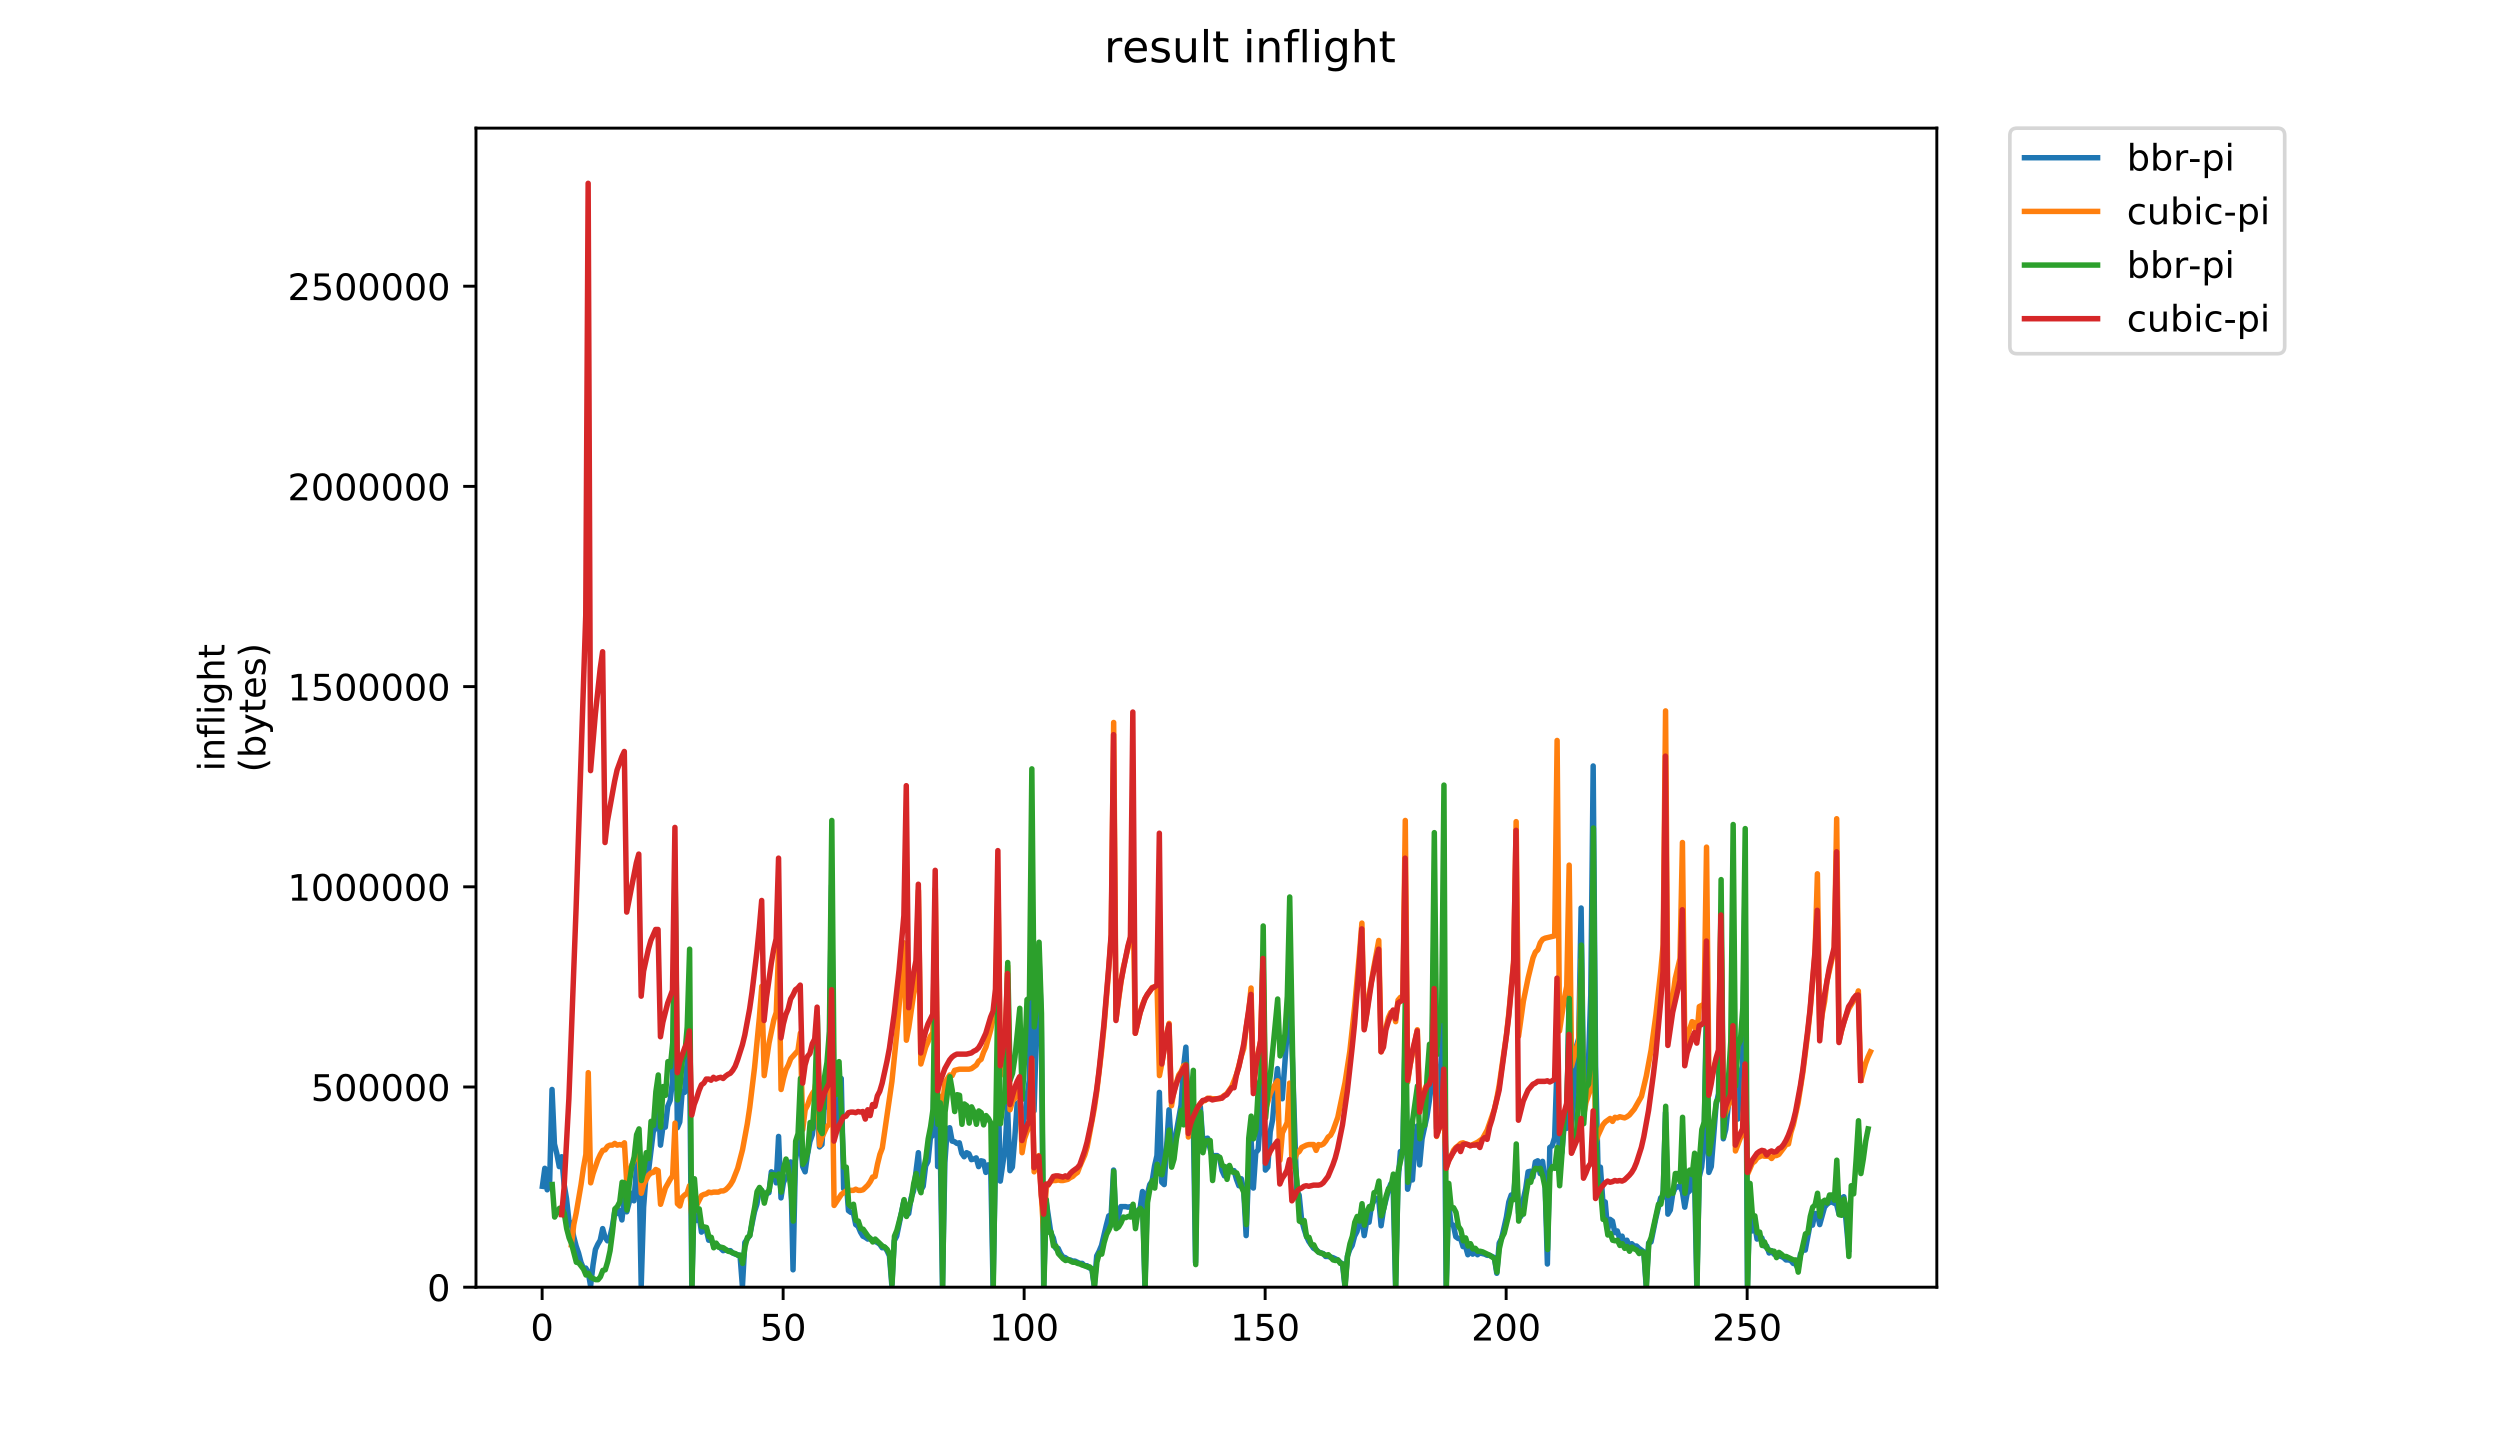 <?xml version="1.0" encoding="utf-8" standalone="no"?>
<!DOCTYPE svg PUBLIC "-//W3C//DTD SVG 1.1//EN"
  "http://www.w3.org/Graphics/SVG/1.1/DTD/svg11.dtd">
<!-- Created with matplotlib (https://matplotlib.org/) -->
<svg height="396pt" version="1.1" viewBox="0 0 684 396" width="684pt" xmlns="http://www.w3.org/2000/svg" xmlns:xlink="http://www.w3.org/1999/xlink">
 <defs>
  <style type="text/css">
*{stroke-linecap:butt;stroke-linejoin:round;}
  </style>
 </defs>
 <g id="figure_1">
  <g id="patch_1">
   <path d="M 0 396 
L 684 396 
L 684 0 
L 0 0 
z
" style="fill:#ffffff;"/>
  </g>
  <g id="axes_1">
   <g id="patch_2">
    <path d="M 130.23 352.174 
L 529.913 352.174 
L 529.913 35.062 
L 130.23 35.062 
z
" style="fill:#ffffff;"/>
   </g>
   <g id="matplotlib.axis_1">
    <g id="xtick_1">
     <g id="line2d_1">
      <defs>
       <path d="M 0 0 
L 0 3.5 
" id="m79156dfa59" style="stroke:#000000;stroke-width:0.8;"/>
      </defs>
      <g>
       <use style="stroke:#000000;stroke-width:0.8;" x="148.326" xlink:href="#m79156dfa59" y="352.174"/>
      </g>
     </g>
     <g id="text_1">
      <!-- 0 -->
      <defs>
       <path d="M 31.781 66.406 
Q 24.172 66.406 20.328 58.906 
Q 16.5 51.422 16.5 36.375 
Q 16.5 21.391 20.328 13.891 
Q 24.172 6.391 31.781 6.391 
Q 39.453 6.391 43.281 13.891 
Q 47.125 21.391 47.125 36.375 
Q 47.125 51.422 43.281 58.906 
Q 39.453 66.406 31.781 66.406 
z
M 31.781 74.219 
Q 44.047 74.219 50.516 64.516 
Q 56.984 54.828 56.984 36.375 
Q 56.984 17.969 50.516 8.266 
Q 44.047 -1.422 31.781 -1.422 
Q 19.531 -1.422 13.062 8.266 
Q 6.594 17.969 6.594 36.375 
Q 6.594 54.828 13.062 64.516 
Q 19.531 74.219 31.781 74.219 
z
" id="DejaVuSans-48"/>
      </defs>
      <g transform="translate(145.145 366.773)scale(0.1 -0.1)">
       <use xlink:href="#DejaVuSans-48"/>
      </g>
     </g>
    </g>
    <g id="xtick_2">
     <g id="line2d_2">
      <g>
       <use style="stroke:#000000;stroke-width:0.8;" x="214.265" xlink:href="#m79156dfa59" y="352.174"/>
      </g>
     </g>
     <g id="text_2">
      <!-- 50 -->
      <defs>
       <path d="M 10.797 72.906 
L 49.516 72.906 
L 49.516 64.594 
L 19.828 64.594 
L 19.828 46.734 
Q 21.969 47.469 24.109 47.828 
Q 26.266 48.188 28.422 48.188 
Q 40.625 48.188 47.75 41.5 
Q 54.891 34.812 54.891 23.391 
Q 54.891 11.625 47.562 5.094 
Q 40.234 -1.422 26.906 -1.422 
Q 22.312 -1.422 17.547 -0.641 
Q 12.797 0.141 7.719 1.703 
L 7.719 11.625 
Q 12.109 9.234 16.797 8.062 
Q 21.484 6.891 26.703 6.891 
Q 35.156 6.891 40.078 11.328 
Q 45.016 15.766 45.016 23.391 
Q 45.016 31 40.078 35.438 
Q 35.156 39.891 26.703 39.891 
Q 22.75 39.891 18.812 39.016 
Q 14.891 38.141 10.797 36.281 
z
" id="DejaVuSans-53"/>
      </defs>
      <g transform="translate(207.903 366.773)scale(0.1 -0.1)">
       <use xlink:href="#DejaVuSans-53"/>
       <use x="63.623" xlink:href="#DejaVuSans-48"/>
      </g>
     </g>
    </g>
    <g id="xtick_3">
     <g id="line2d_3">
      <g>
       <use style="stroke:#000000;stroke-width:0.8;" x="280.204" xlink:href="#m79156dfa59" y="352.174"/>
      </g>
     </g>
     <g id="text_3">
      <!-- 100 -->
      <defs>
       <path d="M 12.406 8.297 
L 28.516 8.297 
L 28.516 63.922 
L 10.984 60.406 
L 10.984 69.391 
L 28.422 72.906 
L 38.281 72.906 
L 38.281 8.297 
L 54.391 8.297 
L 54.391 0 
L 12.406 0 
z
" id="DejaVuSans-49"/>
      </defs>
      <g transform="translate(270.661 366.773)scale(0.1 -0.1)">
       <use xlink:href="#DejaVuSans-49"/>
       <use x="63.623" xlink:href="#DejaVuSans-48"/>
       <use x="127.246" xlink:href="#DejaVuSans-48"/>
      </g>
     </g>
    </g>
    <g id="xtick_4">
     <g id="line2d_4">
      <g>
       <use style="stroke:#000000;stroke-width:0.8;" x="346.144" xlink:href="#m79156dfa59" y="352.174"/>
      </g>
     </g>
     <g id="text_4">
      <!-- 150 -->
      <g transform="translate(336.6 366.773)scale(0.1 -0.1)">
       <use xlink:href="#DejaVuSans-49"/>
       <use x="63.623" xlink:href="#DejaVuSans-53"/>
       <use x="127.246" xlink:href="#DejaVuSans-48"/>
      </g>
     </g>
    </g>
    <g id="xtick_5">
     <g id="line2d_5">
      <g>
       <use style="stroke:#000000;stroke-width:0.8;" x="412.083" xlink:href="#m79156dfa59" y="352.174"/>
      </g>
     </g>
     <g id="text_5">
      <!-- 200 -->
      <defs>
       <path d="M 19.188 8.297 
L 53.609 8.297 
L 53.609 0 
L 7.328 0 
L 7.328 8.297 
Q 12.938 14.109 22.625 23.891 
Q 32.328 33.688 34.812 36.531 
Q 39.547 41.844 41.422 45.531 
Q 43.312 49.219 43.312 52.781 
Q 43.312 58.594 39.234 62.25 
Q 35.156 65.922 28.609 65.922 
Q 23.969 65.922 18.812 64.312 
Q 13.672 62.703 7.812 59.422 
L 7.812 69.391 
Q 13.766 71.781 18.938 73 
Q 24.125 74.219 28.422 74.219 
Q 39.75 74.219 46.484 68.547 
Q 53.219 62.891 53.219 53.422 
Q 53.219 48.922 51.531 44.891 
Q 49.859 40.875 45.406 35.406 
Q 44.188 33.984 37.641 27.219 
Q 31.109 20.453 19.188 8.297 
z
" id="DejaVuSans-50"/>
      </defs>
      <g transform="translate(402.539 366.773)scale(0.1 -0.1)">
       <use xlink:href="#DejaVuSans-50"/>
       <use x="63.623" xlink:href="#DejaVuSans-48"/>
       <use x="127.246" xlink:href="#DejaVuSans-48"/>
      </g>
     </g>
    </g>
    <g id="xtick_6">
     <g id="line2d_6">
      <g>
       <use style="stroke:#000000;stroke-width:0.8;" x="478.022" xlink:href="#m79156dfa59" y="352.174"/>
      </g>
     </g>
     <g id="text_6">
      <!-- 250 -->
      <g transform="translate(468.478 366.773)scale(0.1 -0.1)">
       <use xlink:href="#DejaVuSans-50"/>
       <use x="63.623" xlink:href="#DejaVuSans-53"/>
       <use x="127.246" xlink:href="#DejaVuSans-48"/>
      </g>
     </g>
    </g>
   </g>
   <g id="matplotlib.axis_2">
    <g id="ytick_1">
     <g id="line2d_7">
      <defs>
       <path d="M 0 0 
L -3.5 0 
" id="md50c9a7d31" style="stroke:#000000;stroke-width:0.8;"/>
      </defs>
      <g>
       <use style="stroke:#000000;stroke-width:0.8;" x="130.23" xlink:href="#md50c9a7d31" y="352.174"/>
      </g>
     </g>
     <g id="text_7">
      <!-- 0 -->
      <g transform="translate(116.868 355.973)scale(0.1 -0.1)">
       <use xlink:href="#DejaVuSans-48"/>
      </g>
     </g>
    </g>
    <g id="ytick_2">
     <g id="line2d_8">
      <g>
       <use style="stroke:#000000;stroke-width:0.8;" x="130.23" xlink:href="#md50c9a7d31" y="297.401"/>
      </g>
     </g>
     <g id="text_8">
      <!-- 500000 -->
      <g transform="translate(85.055 301.2)scale(0.1 -0.1)">
       <use xlink:href="#DejaVuSans-53"/>
       <use x="63.623" xlink:href="#DejaVuSans-48"/>
       <use x="127.246" xlink:href="#DejaVuSans-48"/>
       <use x="190.869" xlink:href="#DejaVuSans-48"/>
       <use x="254.492" xlink:href="#DejaVuSans-48"/>
       <use x="318.115" xlink:href="#DejaVuSans-48"/>
      </g>
     </g>
    </g>
    <g id="ytick_3">
     <g id="line2d_9">
      <g>
       <use style="stroke:#000000;stroke-width:0.8;" x="130.23" xlink:href="#md50c9a7d31" y="242.628"/>
      </g>
     </g>
     <g id="text_9">
      <!-- 1000000 -->
      <g transform="translate(78.693 246.427)scale(0.1 -0.1)">
       <use xlink:href="#DejaVuSans-49"/>
       <use x="63.623" xlink:href="#DejaVuSans-48"/>
       <use x="127.246" xlink:href="#DejaVuSans-48"/>
       <use x="190.869" xlink:href="#DejaVuSans-48"/>
       <use x="254.492" xlink:href="#DejaVuSans-48"/>
       <use x="318.115" xlink:href="#DejaVuSans-48"/>
       <use x="381.738" xlink:href="#DejaVuSans-48"/>
      </g>
     </g>
    </g>
    <g id="ytick_4">
     <g id="line2d_10">
      <g>
       <use style="stroke:#000000;stroke-width:0.8;" x="130.23" xlink:href="#md50c9a7d31" y="187.855"/>
      </g>
     </g>
     <g id="text_10">
      <!-- 1500000 -->
      <g transform="translate(78.693 191.654)scale(0.1 -0.1)">
       <use xlink:href="#DejaVuSans-49"/>
       <use x="63.623" xlink:href="#DejaVuSans-53"/>
       <use x="127.246" xlink:href="#DejaVuSans-48"/>
       <use x="190.869" xlink:href="#DejaVuSans-48"/>
       <use x="254.492" xlink:href="#DejaVuSans-48"/>
       <use x="318.115" xlink:href="#DejaVuSans-48"/>
       <use x="381.738" xlink:href="#DejaVuSans-48"/>
      </g>
     </g>
    </g>
    <g id="ytick_5">
     <g id="line2d_11">
      <g>
       <use style="stroke:#000000;stroke-width:0.8;" x="130.23" xlink:href="#md50c9a7d31" y="133.081"/>
      </g>
     </g>
     <g id="text_11">
      <!-- 2000000 -->
      <g transform="translate(78.693 136.881)scale(0.1 -0.1)">
       <use xlink:href="#DejaVuSans-50"/>
       <use x="63.623" xlink:href="#DejaVuSans-48"/>
       <use x="127.246" xlink:href="#DejaVuSans-48"/>
       <use x="190.869" xlink:href="#DejaVuSans-48"/>
       <use x="254.492" xlink:href="#DejaVuSans-48"/>
       <use x="318.115" xlink:href="#DejaVuSans-48"/>
       <use x="381.738" xlink:href="#DejaVuSans-48"/>
      </g>
     </g>
    </g>
    <g id="ytick_6">
     <g id="line2d_12">
      <g>
       <use style="stroke:#000000;stroke-width:0.8;" x="130.23" xlink:href="#md50c9a7d31" y="78.308"/>
      </g>
     </g>
     <g id="text_12">
      <!-- 2500000 -->
      <g transform="translate(78.693 82.107)scale(0.1 -0.1)">
       <use xlink:href="#DejaVuSans-50"/>
       <use x="63.623" xlink:href="#DejaVuSans-53"/>
       <use x="127.246" xlink:href="#DejaVuSans-48"/>
       <use x="190.869" xlink:href="#DejaVuSans-48"/>
       <use x="254.492" xlink:href="#DejaVuSans-48"/>
       <use x="318.115" xlink:href="#DejaVuSans-48"/>
       <use x="381.738" xlink:href="#DejaVuSans-48"/>
      </g>
     </g>
    </g>
    <g id="text_13">
     <!-- inflight -->
     <defs>
      <path d="M 9.422 54.688 
L 18.406 54.688 
L 18.406 0 
L 9.422 0 
z
M 9.422 75.984 
L 18.406 75.984 
L 18.406 64.594 
L 9.422 64.594 
z
" id="DejaVuSans-105"/>
      <path d="M 54.891 33.016 
L 54.891 0 
L 45.906 0 
L 45.906 32.719 
Q 45.906 40.484 42.875 44.328 
Q 39.844 48.188 33.797 48.188 
Q 26.516 48.188 22.312 43.547 
Q 18.109 38.922 18.109 30.906 
L 18.109 0 
L 9.078 0 
L 9.078 54.688 
L 18.109 54.688 
L 18.109 46.188 
Q 21.344 51.125 25.703 53.562 
Q 30.078 56 35.797 56 
Q 45.219 56 50.047 50.172 
Q 54.891 44.344 54.891 33.016 
z
" id="DejaVuSans-110"/>
      <path d="M 37.109 75.984 
L 37.109 68.5 
L 28.516 68.5 
Q 23.688 68.5 21.797 66.547 
Q 19.922 64.594 19.922 59.516 
L 19.922 54.688 
L 34.719 54.688 
L 34.719 47.703 
L 19.922 47.703 
L 19.922 0 
L 10.891 0 
L 10.891 47.703 
L 2.297 47.703 
L 2.297 54.688 
L 10.891 54.688 
L 10.891 58.5 
Q 10.891 67.625 15.141 71.797 
Q 19.391 75.984 28.609 75.984 
z
" id="DejaVuSans-102"/>
      <path d="M 9.422 75.984 
L 18.406 75.984 
L 18.406 0 
L 9.422 0 
z
" id="DejaVuSans-108"/>
      <path d="M 45.406 27.984 
Q 45.406 37.75 41.375 43.109 
Q 37.359 48.484 30.078 48.484 
Q 22.859 48.484 18.828 43.109 
Q 14.797 37.75 14.797 27.984 
Q 14.797 18.266 18.828 12.891 
Q 22.859 7.516 30.078 7.516 
Q 37.359 7.516 41.375 12.891 
Q 45.406 18.266 45.406 27.984 
z
M 54.391 6.781 
Q 54.391 -7.172 48.188 -13.984 
Q 42 -20.797 29.203 -20.797 
Q 24.469 -20.797 20.266 -20.094 
Q 16.062 -19.391 12.109 -17.922 
L 12.109 -9.188 
Q 16.062 -11.328 19.922 -12.344 
Q 23.781 -13.375 27.781 -13.375 
Q 36.625 -13.375 41.016 -8.766 
Q 45.406 -4.156 45.406 5.172 
L 45.406 9.625 
Q 42.625 4.781 38.281 2.391 
Q 33.938 0 27.875 0 
Q 17.828 0 11.672 7.656 
Q 5.516 15.328 5.516 27.984 
Q 5.516 40.672 11.672 48.328 
Q 17.828 56 27.875 56 
Q 33.938 56 38.281 53.609 
Q 42.625 51.219 45.406 46.391 
L 45.406 54.688 
L 54.391 54.688 
z
" id="DejaVuSans-103"/>
      <path d="M 54.891 33.016 
L 54.891 0 
L 45.906 0 
L 45.906 32.719 
Q 45.906 40.484 42.875 44.328 
Q 39.844 48.188 33.797 48.188 
Q 26.516 48.188 22.312 43.547 
Q 18.109 38.922 18.109 30.906 
L 18.109 0 
L 9.078 0 
L 9.078 75.984 
L 18.109 75.984 
L 18.109 46.188 
Q 21.344 51.125 25.703 53.562 
Q 30.078 56 35.797 56 
Q 45.219 56 50.047 50.172 
Q 54.891 44.344 54.891 33.016 
z
" id="DejaVuSans-104"/>
      <path d="M 18.312 70.219 
L 18.312 54.688 
L 36.812 54.688 
L 36.812 47.703 
L 18.312 47.703 
L 18.312 18.016 
Q 18.312 11.328 20.141 9.422 
Q 21.969 7.516 27.594 7.516 
L 36.812 7.516 
L 36.812 0 
L 27.594 0 
Q 17.188 0 13.234 3.875 
Q 9.281 7.766 9.281 18.016 
L 9.281 47.703 
L 2.688 47.703 
L 2.688 54.688 
L 9.281 54.688 
L 9.281 70.219 
z
" id="DejaVuSans-116"/>
     </defs>
     <g transform="translate(61.415 211.018)rotate(-90)scale(0.1 -0.1)">
      <use xlink:href="#DejaVuSans-105"/>
      <use x="27.783" xlink:href="#DejaVuSans-110"/>
      <use x="91.162" xlink:href="#DejaVuSans-102"/>
      <use x="126.367" xlink:href="#DejaVuSans-108"/>
      <use x="154.15" xlink:href="#DejaVuSans-105"/>
      <use x="181.934" xlink:href="#DejaVuSans-103"/>
      <use x="245.41" xlink:href="#DejaVuSans-104"/>
      <use x="308.789" xlink:href="#DejaVuSans-116"/>
     </g>
     <!-- (bytes) -->
     <defs>
      <path d="M 31 75.875 
Q 24.469 64.656 21.281 53.656 
Q 18.109 42.672 18.109 31.391 
Q 18.109 20.125 21.312 9.062 
Q 24.516 -2 31 -13.188 
L 23.188 -13.188 
Q 15.875 -1.703 12.234 9.375 
Q 8.594 20.453 8.594 31.391 
Q 8.594 42.281 12.203 53.312 
Q 15.828 64.359 23.188 75.875 
z
" id="DejaVuSans-40"/>
      <path d="M 48.688 27.297 
Q 48.688 37.203 44.609 42.844 
Q 40.531 48.484 33.406 48.484 
Q 26.266 48.484 22.188 42.844 
Q 18.109 37.203 18.109 27.297 
Q 18.109 17.391 22.188 11.75 
Q 26.266 6.109 33.406 6.109 
Q 40.531 6.109 44.609 11.75 
Q 48.688 17.391 48.688 27.297 
z
M 18.109 46.391 
Q 20.953 51.266 25.266 53.625 
Q 29.594 56 35.594 56 
Q 45.562 56 51.781 48.094 
Q 58.016 40.188 58.016 27.297 
Q 58.016 14.406 51.781 6.484 
Q 45.562 -1.422 35.594 -1.422 
Q 29.594 -1.422 25.266 0.953 
Q 20.953 3.328 18.109 8.203 
L 18.109 0 
L 9.078 0 
L 9.078 75.984 
L 18.109 75.984 
z
" id="DejaVuSans-98"/>
      <path d="M 32.172 -5.078 
Q 28.375 -14.844 24.75 -17.812 
Q 21.141 -20.797 15.094 -20.797 
L 7.906 -20.797 
L 7.906 -13.281 
L 13.188 -13.281 
Q 16.891 -13.281 18.938 -11.516 
Q 21 -9.766 23.484 -3.219 
L 25.094 0.875 
L 2.984 54.688 
L 12.5 54.688 
L 29.594 11.922 
L 46.688 54.688 
L 56.203 54.688 
z
" id="DejaVuSans-121"/>
      <path d="M 56.203 29.594 
L 56.203 25.203 
L 14.891 25.203 
Q 15.484 15.922 20.484 11.062 
Q 25.484 6.203 34.422 6.203 
Q 39.594 6.203 44.453 7.469 
Q 49.312 8.734 54.109 11.281 
L 54.109 2.781 
Q 49.266 0.734 44.188 -0.344 
Q 39.109 -1.422 33.891 -1.422 
Q 20.797 -1.422 13.156 6.188 
Q 5.516 13.812 5.516 26.812 
Q 5.516 40.234 12.766 48.109 
Q 20.016 56 32.328 56 
Q 43.359 56 49.781 48.891 
Q 56.203 41.797 56.203 29.594 
z
M 47.219 32.234 
Q 47.125 39.594 43.094 43.984 
Q 39.062 48.391 32.422 48.391 
Q 24.906 48.391 20.391 44.141 
Q 15.875 39.891 15.188 32.172 
z
" id="DejaVuSans-101"/>
      <path d="M 44.281 53.078 
L 44.281 44.578 
Q 40.484 46.531 36.375 47.5 
Q 32.281 48.484 27.875 48.484 
Q 21.188 48.484 17.844 46.438 
Q 14.5 44.391 14.5 40.281 
Q 14.5 37.156 16.891 35.375 
Q 19.281 33.594 26.516 31.984 
L 29.594 31.297 
Q 39.156 29.25 43.188 25.516 
Q 47.219 21.781 47.219 15.094 
Q 47.219 7.469 41.188 3.016 
Q 35.156 -1.422 24.609 -1.422 
Q 20.219 -1.422 15.453 -0.562 
Q 10.688 0.297 5.422 2 
L 5.422 11.281 
Q 10.406 8.688 15.234 7.391 
Q 20.062 6.109 24.812 6.109 
Q 31.156 6.109 34.562 8.281 
Q 37.984 10.453 37.984 14.406 
Q 37.984 18.062 35.516 20.016 
Q 33.062 21.969 24.703 23.781 
L 21.578 24.516 
Q 13.234 26.266 9.516 29.906 
Q 5.812 33.547 5.812 39.891 
Q 5.812 47.609 11.281 51.797 
Q 16.75 56 26.812 56 
Q 31.781 56 36.172 55.266 
Q 40.578 54.547 44.281 53.078 
z
" id="DejaVuSans-115"/>
      <path d="M 8.016 75.875 
L 15.828 75.875 
Q 23.141 64.359 26.781 53.312 
Q 30.422 42.281 30.422 31.391 
Q 30.422 20.453 26.781 9.375 
Q 23.141 -1.703 15.828 -13.188 
L 8.016 -13.188 
Q 14.5 -2 17.703 9.062 
Q 20.906 20.125 20.906 31.391 
Q 20.906 42.672 17.703 53.656 
Q 14.5 64.656 8.016 75.875 
z
" id="DejaVuSans-41"/>
     </defs>
     <g transform="translate(72.613 211.295)rotate(-90)scale(0.1 -0.1)">
      <use xlink:href="#DejaVuSans-40"/>
      <use x="39.014" xlink:href="#DejaVuSans-98"/>
      <use x="102.49" xlink:href="#DejaVuSans-121"/>
      <use x="161.67" xlink:href="#DejaVuSans-116"/>
      <use x="200.879" xlink:href="#DejaVuSans-101"/>
      <use x="262.402" xlink:href="#DejaVuSans-115"/>
      <use x="314.502" xlink:href="#DejaVuSans-41"/>
     </g>
    </g>
   </g>
   <g id="line2d_13">
    <path clip-path="url(#p4d012bb8c8)" d="M 148.398 324.574 
L 149.057 319.656 
L 149.716 325.525 
L 150.376 323.781 
L 151.035 298.084 
L 151.695 312.994 
L 152.354 315.691 
L 153.013 319.181 
L 153.673 316.484 
L 154.332 323.939 
L 154.991 327.905 
L 155.651 333.932 
L 156.31 335.043 
L 156.97 338.374 
L 157.629 340.912 
L 158.288 342.815 
L 158.948 345.353 
L 159.607 346.94 
L 160.267 346.94 
L 160.926 348.05 
L 161.585 351.857 
L 162.245 346.146 
L 162.904 341.864 
L 163.564 340.436 
L 164.223 339.326 
L 164.882 336.153 
L 165.542 338.533 
L 166.201 339.484 
L 166.86 338.533 
L 167.52 335.677 
L 168.179 331.553 
L 168.839 332.029 
L 169.498 331.236 
L 170.157 333.774 
L 170.817 327.746 
L 171.476 331.553 
L 172.795 326.477 
L 173.454 328.539 
L 174.114 319.815 
L 174.773 316.167 
L 175.433 351.857 
L 176.092 330.284 
L 176.751 321.56 
L 177.411 320.608 
L 178.73 309.663 
L 179.389 308.553 
L 180.048 299.194 
L 180.708 313.311 
L 181.367 308.394 
L 182.026 308.394 
L 182.686 302.684 
L 183.345 301.097 
L 184.005 295.704 
L 184.664 253.352 
L 185.323 308.553 
L 185.983 306.967 
L 186.642 298.718 
L 187.302 298.877 
L 188.62 283.49 
L 189.28 352.016 
L 189.939 326.001 
L 190.599 333.932 
L 191.258 332.346 
L 191.917 337.105 
L 192.577 336.47 
L 193.236 336.47 
L 193.896 339.326 
L 194.555 339.167 
L 195.214 340.595 
L 195.874 340.277 
L 197.852 342.181 
L 198.511 342.022 
L 199.171 342.181 
L 199.83 342.181 
L 200.489 342.815 
L 201.149 343.133 
L 202.468 343.45 
L 203.127 352.016 
L 203.786 339.96 
L 205.105 338.057 
L 206.424 331.553 
L 207.083 329.491 
L 207.743 325.525 
L 208.402 325.684 
L 209.062 327.112 
L 209.721 326.636 
L 210.38 326.319 
L 211.04 320.608 
L 211.699 321.084 
L 212.358 323.622 
L 213.018 310.932 
L 213.677 327.746 
L 214.337 323.622 
L 214.996 322.036 
L 215.655 321.719 
L 216.315 317.912 
L 216.974 347.415 
L 217.634 317.594 
L 218.293 313.153 
L 218.952 311.408 
L 219.612 319.181 
L 220.271 320.608 
L 220.931 315.849 
L 221.59 312.36 
L 222.249 310.456 
L 222.909 304.904 
L 223.568 301.415 
L 224.227 313.787 
L 224.887 313.153 
L 225.546 302.208 
L 226.206 302.842 
L 226.865 291.263 
L 227.524 242.248 
L 228.184 304.746 
L 228.843 309.187 
L 229.503 299.035 
L 230.162 295.07 
L 230.821 325.208 
L 231.481 322.512 
L 232.14 331.236 
L 232.8 331.712 
L 233.459 331.712 
L 234.118 335.043 
L 234.778 335.519 
L 235.437 337.105 
L 236.097 338.215 
L 236.756 338.533 
L 237.415 339.008 
L 238.075 338.85 
L 238.734 339.484 
L 239.393 339.643 
L 240.053 339.96 
L 240.712 340.436 
L 241.372 341.388 
L 242.031 341.229 
L 242.69 342.181 
L 243.35 343.609 
L 244.009 351.698 
L 244.669 339.484 
L 245.328 338.215 
L 247.306 328.539 
L 247.966 332.505 
L 248.625 332.029 
L 249.284 327.746 
L 249.944 325.843 
L 251.263 315.374 
L 251.922 325.684 
L 252.581 324.574 
L 253.241 319.022 
L 253.9 317.753 
L 254.559 311.249 
L 255.219 310.615 
L 255.878 278.097 
L 256.538 319.181 
L 257.197 310.456 
L 257.856 351.857 
L 258.516 318.07 
L 259.175 308.87 
L 259.835 308.553 
L 260.494 312.201 
L 261.153 312.36 
L 261.813 312.836 
L 262.472 312.677 
L 263.132 315.532 
L 263.791 316.484 
L 264.45 315.374 
L 265.11 315.691 
L 265.769 317.277 
L 266.428 317.118 
L 267.088 316.801 
L 267.747 319.181 
L 268.407 317.594 
L 269.066 317.753 
L 269.725 320.767 
L 270.385 318.705 
L 271.044 318.705 
L 271.704 352.016 
L 272.363 317.436 
L 273.022 294.594 
L 273.682 323.146 
L 275.001 314.105 
L 275.66 302.525 
L 276.319 320.291 
L 276.979 319.339 
L 277.638 311.408 
L 278.298 301.891 
L 278.957 301.415 
L 279.616 309.187 
L 280.276 305.856 
L 281.594 295.546 
L 282.254 253.669 
L 282.913 303.953 
L 284.232 260.331 
L 284.891 279.366 
L 285.551 352.016 
L 286.21 328.539 
L 287.529 337.422 
L 288.188 338.691 
L 288.848 341.546 
L 289.507 341.546 
L 290.167 342.974 
L 290.826 343.926 
L 291.485 344.084 
L 292.145 344.719 
L 292.804 344.719 
L 293.464 345.036 
L 294.123 345.036 
L 295.442 345.671 
L 296.101 345.671 
L 296.76 346.305 
L 297.42 346.305 
L 298.079 346.94 
L 298.739 347.098 
L 299.398 352.016 
L 300.057 343.609 
L 300.717 342.34 
L 301.376 340.753 
L 302.695 335.201 
L 303.354 332.664 
L 304.014 332.346 
L 304.673 320.132 
L 305.333 335.519 
L 306.651 330.126 
L 307.97 330.126 
L 308.629 330.284 
L 309.289 330.126 
L 309.948 331.077 
L 310.608 332.346 
L 311.267 331.236 
L 311.926 330.601 
L 312.586 326.001 
L 313.245 352.016 
L 313.905 326.794 
L 314.564 324.098 
L 315.223 323.146 
L 315.883 319.022 
L 316.542 316.167 
L 317.202 298.877 
L 317.861 323.463 
L 318.52 324.098 
L 319.839 303.635 
L 320.499 313.311 
L 321.158 315.849 
L 321.817 309.822 
L 323.136 302.366 
L 323.795 292.215 
L 324.455 286.504 
L 325.114 304.429 
L 325.774 301.097 
L 326.433 302.684 
L 327.092 345.353 
L 327.752 303.16 
L 328.411 302.842 
L 329.071 312.042 
L 329.73 311.567 
L 330.389 311.408 
L 331.708 316.801 
L 332.368 316.167 
L 333.027 316.167 
L 333.686 316.801 
L 334.346 320.291 
L 335.005 321.719 
L 335.665 319.339 
L 336.324 320.45 
L 336.983 320.291 
L 337.643 320.291 
L 338.302 322.67 
L 338.961 324.415 
L 339.621 322.512 
L 340.28 325.684 
L 340.94 338.057 
L 341.599 320.925 
L 342.258 310.773 
L 342.918 325.05 
L 343.577 315.374 
L 344.237 314.58 
L 344.896 305.539 
L 345.555 281.587 
L 346.215 320.132 
L 346.874 319.339 
L 347.534 309.663 
L 348.193 306.332 
L 348.852 298.242 
L 349.512 292.373 
L 350.171 299.353 
L 350.83 300.622 
L 352.149 282.539 
L 352.809 265.883 
L 354.787 326.001 
L 355.446 326.953 
L 356.106 333.615 
L 356.765 336.153 
L 357.424 338.215 
L 358.084 339.643 
L 359.403 341.546 
L 360.062 341.864 
L 360.721 342.498 
L 361.381 342.815 
L 362.04 342.974 
L 362.7 343.767 
L 363.359 343.767 
L 364.678 344.084 
L 365.996 344.719 
L 366.656 345.353 
L 367.315 345.829 
L 367.975 352.016 
L 368.634 343.767 
L 369.293 341.864 
L 369.953 340.753 
L 370.612 338.215 
L 371.272 336.946 
L 371.931 334.091 
L 372.59 333.298 
L 373.25 338.057 
L 373.909 334.25 
L 374.569 334.408 
L 375.228 329.967 
L 375.887 328.539 
L 376.547 327.905 
L 377.206 327.905 
L 377.866 335.36 
L 378.525 330.919 
L 379.844 325.684 
L 380.503 323.939 
L 381.162 324.574 
L 381.822 352.016 
L 382.481 323.622 
L 383.141 315.056 
L 383.8 314.898 
L 384.459 282.856 
L 385.119 325.367 
L 385.778 322.194 
L 386.438 322.829 
L 387.097 313.153 
L 387.756 308.077 
L 388.416 318.705 
L 389.075 311.567 
L 390.394 305.539 
L 391.053 301.256 
L 391.713 296.18 
L 392.372 251.924 
L 393.032 308.711 
L 393.691 295.863 
L 394.35 291.104 
L 395.01 276.352 
L 395.669 352.016 
L 396.328 329.015 
L 396.988 334.884 
L 397.647 335.201 
L 398.307 338.374 
L 398.966 338.85 
L 399.625 338.85 
L 400.285 341.071 
L 400.944 340.912 
L 401.604 343.291 
L 402.263 341.864 
L 402.922 343.133 
L 403.582 342.498 
L 404.241 343.291 
L 404.901 342.815 
L 406.219 343.133 
L 406.879 343.45 
L 407.538 343.45 
L 408.857 344.084 
L 409.516 348.367 
L 410.176 340.119 
L 410.835 338.85 
L 412.154 332.981 
L 412.813 328.857 
L 413.473 326.953 
L 414.132 327.429 
L 414.791 319.022 
L 415.451 331.87 
L 416.11 332.822 
L 416.77 328.222 
L 417.429 325.208 
L 418.088 320.608 
L 418.748 320.45 
L 419.407 322.036 
L 420.067 317.912 
L 420.726 317.594 
L 421.385 321.084 
L 422.045 317.753 
L 422.704 322.829 
L 423.363 345.829 
L 424.023 313.946 
L 424.682 313.47 
L 425.342 311.249 
L 426.001 291.58 
L 426.66 317.912 
L 427.32 315.215 
L 427.979 307.76 
L 428.639 308.711 
L 429.298 272.545 
L 429.957 308.553 
L 430.617 301.097 
L 431.276 286.346 
L 431.936 284.125 
L 432.595 248.435 
L 433.254 297.291 
L 433.914 295.546 
L 434.573 291.58 
L 435.233 272.228 
L 435.892 209.572 
L 436.551 291.58 
L 437.211 319.339 
L 437.87 319.339 
L 438.529 328.539 
L 439.189 328.857 
L 439.848 336.47 
L 440.508 333.615 
L 441.167 334.091 
L 441.826 337.264 
L 442.486 336.788 
L 443.145 338.85 
L 443.805 338.215 
L 444.464 340.753 
L 445.123 339.326 
L 445.783 340.912 
L 446.442 340.277 
L 447.102 340.912 
L 447.761 340.912 
L 448.42 341.546 
L 449.739 342.498 
L 450.398 352.016 
L 451.058 340.119 
L 451.717 339.802 
L 453.036 333.298 
L 454.355 327.746 
L 455.014 327.588 
L 455.674 304.429 
L 456.333 332.188 
L 456.992 331.077 
L 457.652 326.636 
L 458.311 325.05 
L 459.63 324.415 
L 460.289 326.001 
L 460.949 330.284 
L 461.608 326.477 
L 462.268 325.843 
L 462.927 321.401 
L 463.586 320.132 
L 464.246 352.016 
L 464.905 322.036 
L 465.564 319.339 
L 466.224 312.994 
L 466.883 274.766 
L 467.543 320.767 
L 468.202 319.181 
L 469.521 302.366 
L 470.18 299.194 
L 470.84 258.428 
L 471.499 311.567 
L 472.158 309.029 
L 472.818 302.842 
L 473.477 297.925 
L 474.137 274.449 
L 474.796 305.222 
L 475.455 306.173 
L 476.115 293.959 
L 476.774 291.58 
L 477.434 242.248 
L 478.093 352.016 
L 478.752 327.905 
L 479.412 336.788 
L 480.071 334.884 
L 480.73 339.008 
L 481.39 338.691 
L 482.049 338.691 
L 482.709 340.912 
L 483.368 340.912 
L 484.027 342.815 
L 484.687 342.181 
L 485.346 343.133 
L 486.006 343.133 
L 486.665 343.609 
L 487.324 343.767 
L 487.984 344.084 
L 488.643 344.719 
L 489.303 344.719 
L 489.962 344.877 
L 490.621 345.671 
L 491.281 345.829 
L 491.94 347.098 
L 492.599 343.133 
L 493.259 342.022 
L 493.918 342.022 
L 495.237 335.043 
L 495.896 335.201 
L 496.556 332.029 
L 497.215 332.029 
L 497.875 335.043 
L 499.193 330.284 
L 499.853 329.491 
L 500.512 329.015 
L 501.172 328.857 
L 502.49 329.491 
L 503.15 332.188 
L 503.809 327.905 
L 504.469 327.429 
L 505.787 341.864 
L 505.787 341.864 
" style="fill:none;stroke:#1f77b4;stroke-linecap:square;stroke-width:1.5;"/>
   </g>
   <g id="line2d_14">
    <path clip-path="url(#p4d012bb8c8)" d="M 156.334 340.595 
L 156.993 335.043 
L 157.653 331.87 
L 158.972 324.098 
L 159.631 319.498 
L 160.29 315.849 
L 160.95 293.484 
L 161.609 323.622 
L 162.268 321.084 
L 163.587 317.277 
L 164.247 315.849 
L 164.906 314.739 
L 165.565 314.58 
L 166.225 313.629 
L 166.884 313.311 
L 167.544 313.311 
L 168.203 312.836 
L 168.862 313.311 
L 169.522 313.153 
L 170.181 313.311 
L 170.841 312.677 
L 171.5 323.939 
L 172.819 318.863 
L 174.138 316.008 
L 174.797 314.898 
L 175.456 326.477 
L 176.116 323.939 
L 177.434 321.56 
L 178.094 320.925 
L 178.753 320.767 
L 179.413 319.974 
L 180.072 320.291 
L 180.731 329.491 
L 182.05 325.05 
L 183.369 322.67 
L 184.028 321.719 
L 184.688 307.284 
L 185.347 329.332 
L 186.007 329.967 
L 186.666 327.588 
L 187.325 326.953 
L 187.985 326.477 
L 188.644 324.415 
L 189.304 333.139 
L 189.963 331.077 
L 191.282 328.381 
L 191.941 327.112 
L 192.6 326.794 
L 193.26 326.636 
L 193.919 326.16 
L 194.579 326.319 
L 195.238 326.16 
L 196.557 326.16 
L 197.216 325.843 
L 197.876 325.843 
L 198.535 325.525 
L 199.194 324.891 
L 199.854 324.098 
L 200.513 322.987 
L 201.832 319.656 
L 203.151 314.58 
L 204.47 307.442 
L 205.129 303.001 
L 206.448 292.056 
L 207.766 278.414 
L 208.426 269.849 
L 209.085 294.277 
L 210.404 285.394 
L 211.723 279.049 
L 212.382 276.987 
L 213.042 259.38 
L 213.701 298.084 
L 214.36 295.07 
L 215.02 292.69 
L 215.679 291.421 
L 216.339 289.677 
L 218.317 287.456 
L 218.976 282.697 
L 219.635 309.029 
L 220.295 303.635 
L 220.954 302.366 
L 221.614 300.463 
L 222.273 299.194 
L 222.932 298.242 
L 223.592 293.484 
L 224.251 313.311 
L 224.911 311.091 
L 226.229 308.236 
L 226.889 307.601 
L 227.548 282.221 
L 228.208 329.808 
L 230.186 326.794 
L 231.505 325.843 
L 232.164 325.684 
L 233.483 325.684 
L 234.142 325.367 
L 234.801 325.684 
L 235.461 325.684 
L 236.12 325.525 
L 237.439 324.256 
L 238.098 323.305 
L 238.758 322.036 
L 239.417 321.877 
L 240.077 318.546 
L 240.736 315.849 
L 241.395 314.105 
L 244.033 295.863 
L 245.352 282.856 
L 246.671 267.152 
L 247.33 257.952 
L 247.989 284.601 
L 248.649 281.111 
L 249.967 272.069 
L 250.627 269.214 
L 251.286 243.676 
L 251.946 291.104 
L 253.264 286.504 
L 254.583 283.49 
L 255.243 282.539 
L 255.902 243.2 
L 256.561 302.525 
L 257.221 299.987 
L 257.88 302.366 
L 258.54 296.18 
L 259.858 294.118 
L 260.518 294.277 
L 261.177 292.849 
L 262.496 292.532 
L 265.133 292.532 
L 265.793 292.373 
L 267.112 291.421 
L 267.771 290.311 
L 268.43 289.835 
L 269.09 287.932 
L 269.749 286.504 
L 271.068 281.745 
L 271.727 278.573 
L 272.387 274.766 
L 273.046 242.407 
L 273.706 294.277 
L 274.365 289.835 
L 275.024 286.663 
L 275.684 264.297 
L 276.343 303.635 
L 277.002 301.256 
L 277.662 300.463 
L 278.981 296.656 
L 279.64 315.374 
L 280.299 311.567 
L 280.959 309.663 
L 281.618 308.236 
L 282.278 289.835 
L 282.937 320.608 
L 283.596 318.863 
L 284.256 316.167 
L 285.575 337.898 
L 286.234 324.891 
L 287.553 323.146 
L 288.212 322.987 
L 288.872 322.987 
L 289.531 322.829 
L 290.19 322.987 
L 290.85 322.987 
L 292.168 322.67 
L 292.828 322.194 
L 293.487 321.877 
L 294.147 321.243 
L 294.806 320.767 
L 295.465 319.022 
L 296.784 316.008 
L 297.444 313.787 
L 299.422 303.16 
L 300.081 298.56 
L 301.4 287.456 
L 302.059 280.952 
L 303.378 264.931 
L 304.037 255.89 
L 304.697 197.675 
L 305.356 278.732 
L 306.675 268.897 
L 307.334 264.773 
L 308.653 259.221 
L 309.313 256.524 
L 309.972 245.738 
L 310.631 282.697 
L 311.95 276.987 
L 312.61 274.766 
L 313.269 273.18 
L 315.247 270.166 
L 315.907 270.007 
L 316.566 269.69 
L 317.225 294.277 
L 317.885 290.946 
L 319.203 282.856 
L 319.863 280.001 
L 320.522 302.525 
L 321.182 298.56 
L 322.5 294.118 
L 323.16 293.166 
L 323.819 291.58 
L 324.479 291.263 
L 325.138 311.091 
L 325.797 307.284 
L 326.457 305.539 
L 327.776 302.842 
L 328.435 301.891 
L 329.094 301.256 
L 329.754 301.097 
L 330.413 300.463 
L 331.073 300.463 
L 331.732 300.622 
L 333.71 300.622 
L 335.688 299.194 
L 337.007 297.291 
L 338.326 293.959 
L 339.645 288.883 
L 340.304 286.821 
L 340.963 281.111 
L 341.623 276.987 
L 342.282 270.325 
L 342.942 297.291 
L 343.601 291.58 
L 344.92 284.759 
L 345.579 261.6 
L 346.239 303.635 
L 347.557 299.194 
L 348.217 297.766 
L 349.535 295.704 
L 350.195 317.436 
L 350.854 309.98 
L 352.173 307.125 
L 352.832 296.339 
L 353.492 319.181 
L 354.811 315.532 
L 355.47 315.056 
L 356.129 313.946 
L 357.448 313.311 
L 358.108 313.153 
L 359.426 313.153 
L 360.086 314.739 
L 360.745 313.153 
L 361.404 313.311 
L 362.064 312.994 
L 362.723 312.201 
L 363.383 311.091 
L 364.042 310.615 
L 364.701 309.346 
L 366.02 305.698 
L 367.998 296.18 
L 369.317 287.615 
L 370.636 275.401 
L 371.955 260.807 
L 372.614 252.559 
L 373.274 281.27 
L 373.933 277.145 
L 374.592 272.069 
L 375.911 264.456 
L 377.23 257.317 
L 377.889 287.773 
L 378.549 283.808 
L 379.867 278.414 
L 380.527 276.987 
L 381.186 276.828 
L 381.846 279.525 
L 382.505 273.656 
L 383.164 272.863 
L 383.824 272.863 
L 384.483 224.482 
L 385.143 296.022 
L 385.802 291.421 
L 387.78 281.745 
L 388.44 302.684 
L 389.758 298.084 
L 391.736 293.801 
L 392.396 268.58 
L 393.055 310.932 
L 393.715 308.711 
L 394.374 307.125 
L 395.033 303.477 
L 395.693 319.498 
L 396.352 317.277 
L 397.012 316.484 
L 397.671 314.739 
L 398.33 313.946 
L 398.99 313.47 
L 399.649 312.836 
L 400.309 312.677 
L 400.968 312.994 
L 401.627 313.153 
L 402.287 313.47 
L 404.265 312.518 
L 405.584 311.567 
L 406.902 309.187 
L 408.881 303.477 
L 409.54 300.463 
L 410.199 296.815 
L 412.178 283.014 
L 412.837 276.987 
L 414.156 262.711 
L 414.815 224.8 
L 415.475 283.49 
L 416.793 273.973 
L 418.112 267.469 
L 419.431 262.076 
L 420.09 260.49 
L 420.75 259.855 
L 421.409 257.952 
L 422.068 257 
L 422.728 256.683 
L 425.365 256.048 
L 426.025 202.592 
L 426.684 282.063 
L 428.003 273.18 
L 428.662 269.849 
L 429.322 236.696 
L 429.981 291.739 
L 431.3 286.821 
L 431.959 284.918 
L 432.619 262.552 
L 433.278 305.222 
L 433.937 301.573 
L 435.256 297.766 
L 435.916 266.518 
L 436.575 312.677 
L 437.234 310.615 
L 438.553 307.76 
L 439.213 306.967 
L 440.531 306.015 
L 441.191 306.808 
L 441.85 305.698 
L 442.51 305.856 
L 443.169 305.539 
L 444.488 305.856 
L 445.147 305.539 
L 445.806 305.063 
L 447.125 303.477 
L 449.103 299.987 
L 450.422 294.435 
L 451.741 287.297 
L 453.06 277.621 
L 454.379 265.724 
L 455.038 258.428 
L 455.697 194.503 
L 456.357 281.27 
L 457.016 276.194 
L 457.676 272.704 
L 458.335 267.787 
L 459.654 262.235 
L 460.313 230.51 
L 460.972 286.821 
L 461.632 283.649 
L 462.951 279.525 
L 463.61 279.842 
L 464.269 283.173 
L 464.929 275.401 
L 465.588 275.083 
L 466.248 274.607 
L 466.907 231.779 
L 467.566 296.339 
L 468.226 294.911 
L 469.545 290.152 
L 470.204 289.201 
L 470.863 250.179 
L 471.523 306.332 
L 472.842 302.525 
L 473.501 301.097 
L 474.16 278.414 
L 474.82 314.898 
L 476.138 311.408 
L 476.798 310.298 
L 477.457 291.739 
L 478.117 321.243 
L 479.435 318.229 
L 480.095 317.753 
L 480.754 316.801 
L 482.073 316.167 
L 482.732 316.325 
L 484.051 316.325 
L 484.711 316.96 
L 485.37 316.167 
L 486.029 316.167 
L 486.689 315.849 
L 488.008 314.105 
L 488.667 313.153 
L 489.326 312.994 
L 489.986 309.822 
L 490.645 307.76 
L 491.964 301.732 
L 493.283 293.325 
L 494.601 282.697 
L 495.261 276.352 
L 496.58 261.124 
L 497.239 239.076 
L 497.898 282.221 
L 498.558 277.463 
L 499.217 273.973 
L 499.877 268.421 
L 501.855 259.697 
L 502.514 224.007 
L 503.173 284.759 
L 504.492 279.525 
L 505.811 276.035 
L 507.13 273.814 
L 507.789 273.18 
L 508.449 271.118 
L 509.108 295.704 
L 510.427 290.946 
L 511.086 289.201 
L 511.746 287.773 
L 511.746 287.773 
" style="fill:none;stroke:#ff7f0e;stroke-linecap:square;stroke-width:1.5;"/>
   </g>
   <g id="line2d_15">
    <path clip-path="url(#p4d012bb8c8)" d="M 151.092 324.098 
L 151.751 332.981 
L 153.07 330.601 
L 153.729 330.443 
L 154.389 332.029 
L 155.048 336.153 
L 155.708 338.691 
L 156.367 340.277 
L 157.686 345.353 
L 158.345 345.512 
L 159.664 347.257 
L 160.323 348.843 
L 160.983 348.367 
L 161.642 349.478 
L 162.961 350.112 
L 163.62 350.112 
L 164.28 349.319 
L 164.939 347.574 
L 165.598 347.415 
L 166.258 345.195 
L 166.917 342.181 
L 167.577 337.105 
L 168.236 330.76 
L 168.895 330.126 
L 169.555 328.857 
L 170.214 323.463 
L 170.874 323.622 
L 171.533 331.077 
L 172.192 323.622 
L 172.852 319.181 
L 173.511 316.484 
L 174.171 310.456 
L 174.83 308.87 
L 175.489 322.987 
L 176.149 320.132 
L 176.808 315.374 
L 177.467 316.96 
L 178.127 306.808 
L 178.786 307.918 
L 179.446 298.718 
L 180.105 294.118 
L 180.764 308.394 
L 181.424 297.291 
L 182.083 299.67 
L 182.743 290.47 
L 183.402 291.897 
L 184.061 285.235 
L 184.721 240.028 
L 185.38 300.939 
L 186.04 297.291 
L 186.699 289.994 
L 187.358 288.566 
L 188.018 280.952 
L 188.677 259.697 
L 189.336 352.016 
L 189.996 322.512 
L 190.655 331.077 
L 191.315 330.76 
L 191.974 335.519 
L 193.293 335.836 
L 193.952 338.374 
L 194.612 338.533 
L 195.271 341.388 
L 195.93 340.119 
L 196.59 341.229 
L 197.249 341.229 
L 197.909 341.388 
L 199.227 342.34 
L 199.887 342.498 
L 200.546 342.815 
L 201.206 342.974 
L 201.865 343.45 
L 202.524 343.45 
L 203.184 345.671 
L 203.843 341.071 
L 204.502 338.533 
L 205.162 338.057 
L 205.821 333.774 
L 206.481 330.284 
L 207.14 326.001 
L 207.799 324.891 
L 208.459 325.843 
L 209.118 329.174 
L 209.778 326.319 
L 210.437 325.684 
L 211.096 321.401 
L 211.756 321.401 
L 212.415 321.719 
L 213.075 321.243 
L 213.734 326.16 
L 214.393 319.498 
L 215.053 317.118 
L 215.712 319.815 
L 216.372 325.208 
L 217.031 334.091 
L 217.69 312.201 
L 218.35 310.139 
L 219.009 295.07 
L 219.668 318.546 
L 220.328 317.436 
L 220.987 315.215 
L 221.647 307.125 
L 222.306 308.711 
L 222.965 298.56 
L 223.625 277.78 
L 224.284 308.87 
L 224.944 310.139 
L 225.603 294.594 
L 226.262 290.628 
L 226.922 282.221 
L 227.581 224.482 
L 228.241 299.67 
L 228.9 299.353 
L 229.559 290.47 
L 230.878 319.339 
L 231.537 319.339 
L 232.197 329.491 
L 232.856 330.126 
L 233.516 329.491 
L 234.175 333.932 
L 234.834 334.091 
L 235.494 336.153 
L 236.153 336.312 
L 237.472 338.215 
L 238.131 338.85 
L 238.791 339.802 
L 239.45 339.008 
L 241.428 340.912 
L 242.088 341.229 
L 242.747 341.864 
L 243.407 343.133 
L 244.066 351.381 
L 244.725 338.215 
L 245.385 336.629 
L 246.703 331.553 
L 247.363 328.222 
L 248.022 332.822 
L 248.682 330.126 
L 249.341 328.222 
L 250 323.781 
L 250.66 321.084 
L 251.319 324.574 
L 251.979 326.319 
L 252.638 320.132 
L 253.297 316.96 
L 253.957 311.567 
L 254.616 308.236 
L 255.276 303.477 
L 255.935 260.014 
L 256.594 307.601 
L 257.254 301.732 
L 257.913 352.016 
L 258.573 304.27 
L 259.232 298.877 
L 259.891 294.594 
L 260.551 298.401 
L 261.21 304.111 
L 261.869 299.511 
L 262.529 299.67 
L 263.188 307.601 
L 263.848 302.049 
L 264.507 302.525 
L 265.166 307.284 
L 265.826 302.842 
L 266.485 304.27 
L 267.145 307.601 
L 267.804 303.953 
L 268.463 304.429 
L 269.123 307.76 
L 269.782 305.222 
L 270.442 306.015 
L 271.101 307.284 
L 271.76 352.016 
L 273.079 266.359 
L 273.738 307.442 
L 274.398 301.891 
L 275.057 301.415 
L 275.717 263.345 
L 276.376 295.546 
L 277.035 293.642 
L 277.695 289.201 
L 279.014 275.876 
L 279.673 300.78 
L 280.332 289.518 
L 280.992 273.497 
L 281.651 273.021 
L 282.311 210.365 
L 282.97 280.952 
L 283.629 274.766 
L 284.289 257.793 
L 284.948 277.304 
L 285.608 352.016 
L 286.267 328.222 
L 286.926 337.105 
L 287.586 337.105 
L 288.245 340.912 
L 288.904 340.912 
L 289.564 342.974 
L 290.883 344.402 
L 291.542 344.877 
L 292.201 344.56 
L 292.861 345.036 
L 293.52 345.353 
L 294.18 345.353 
L 294.839 345.671 
L 295.498 345.829 
L 296.158 346.146 
L 296.817 346.305 
L 297.477 346.622 
L 298.136 346.622 
L 298.795 347.257 
L 299.455 352.016 
L 300.114 345.353 
L 300.774 342.815 
L 301.433 343.133 
L 302.092 339.96 
L 302.752 337.739 
L 303.411 336.47 
L 304.07 334.884 
L 304.73 320.45 
L 305.389 336.153 
L 306.049 335.677 
L 306.708 334.567 
L 307.367 332.981 
L 308.027 333.139 
L 308.686 332.822 
L 309.346 332.981 
L 310.005 329.491 
L 310.664 336.153 
L 311.324 331.712 
L 311.983 330.601 
L 312.643 331.553 
L 313.302 352.016 
L 313.961 329.015 
L 314.621 325.208 
L 315.28 322.987 
L 315.94 325.05 
L 316.599 318.546 
L 317.258 321.084 
L 317.918 321.401 
L 318.577 318.07 
L 319.236 314.105 
L 319.896 309.187 
L 320.555 319.339 
L 321.215 317.118 
L 321.874 311.567 
L 322.533 308.236 
L 323.193 303.794 
L 323.852 307.76 
L 324.512 291.263 
L 325.171 305.539 
L 325.83 301.097 
L 326.49 292.849 
L 327.149 345.988 
L 327.809 304.587 
L 328.468 304.27 
L 329.127 315.374 
L 329.787 312.201 
L 330.446 312.042 
L 331.105 312.042 
L 331.765 322.987 
L 332.424 316.484 
L 333.084 316.484 
L 333.743 316.643 
L 334.402 318.863 
L 335.062 319.181 
L 335.721 322.67 
L 336.381 318.863 
L 337.04 320.608 
L 338.359 320.925 
L 339.018 322.67 
L 339.678 324.732 
L 340.337 326.319 
L 340.996 335.043 
L 341.656 311.408 
L 342.315 305.38 
L 342.975 311.567 
L 343.634 309.029 
L 344.293 297.132 
L 344.953 294.911 
L 345.612 253.352 
L 346.271 305.856 
L 346.931 298.401 
L 347.59 293.959 
L 349.568 273.338 
L 350.228 288.883 
L 350.887 287.139 
L 351.547 283.014 
L 352.206 272.545 
L 352.865 245.421 
L 354.184 317.436 
L 354.844 323.146 
L 355.503 334.091 
L 356.162 334.408 
L 356.822 333.932 
L 357.481 338.374 
L 358.141 338.533 
L 358.8 340.595 
L 359.459 340.595 
L 360.119 342.022 
L 360.778 342.657 
L 361.437 342.815 
L 362.756 343.45 
L 363.416 343.291 
L 364.734 344.719 
L 365.394 344.877 
L 366.053 344.719 
L 366.713 345.671 
L 367.372 345.829 
L 368.031 352.016 
L 368.691 343.609 
L 369.35 340.277 
L 370.01 338.215 
L 370.669 334.408 
L 371.328 332.822 
L 371.988 334.091 
L 372.647 329.332 
L 373.306 335.201 
L 373.966 331.712 
L 374.625 330.126 
L 375.285 330.76 
L 375.944 326.319 
L 376.603 326.001 
L 377.263 323.146 
L 377.922 332.664 
L 378.582 330.76 
L 379.241 327.27 
L 379.9 325.208 
L 380.56 324.732 
L 381.219 321.243 
L 381.879 352.016 
L 382.538 320.608 
L 383.857 314.58 
L 384.516 270.959 
L 385.176 323.463 
L 386.494 306.491 
L 387.813 297.132 
L 388.472 311.567 
L 389.132 308.077 
L 389.791 307.918 
L 390.451 294.435 
L 391.11 285.711 
L 391.769 286.504 
L 392.429 227.814 
L 393.088 288.566 
L 393.748 278.414 
L 394.407 279.207 
L 395.066 214.806 
L 395.726 352.016 
L 396.385 323.781 
L 397.045 330.443 
L 397.704 330.443 
L 398.363 331.712 
L 399.023 335.519 
L 399.682 336.47 
L 400.342 339.484 
L 401.001 338.691 
L 401.66 340.912 
L 402.32 340.277 
L 402.979 341.705 
L 403.638 341.546 
L 404.298 342.34 
L 404.957 342.34 
L 405.617 342.498 
L 407.595 343.45 
L 408.914 344.402 
L 409.573 348.05 
L 410.232 341.546 
L 410.892 338.691 
L 411.551 337.422 
L 412.87 332.029 
L 413.529 328.222 
L 414.189 328.222 
L 414.848 312.994 
L 415.507 334.091 
L 416.167 331.236 
L 416.826 332.188 
L 417.486 327.112 
L 418.145 323.146 
L 418.804 323.463 
L 419.464 320.767 
L 420.123 319.656 
L 420.783 319.815 
L 421.442 319.656 
L 422.101 321.877 
L 422.761 325.05 
L 423.42 341.864 
L 424.08 320.45 
L 424.739 319.181 
L 425.398 319.656 
L 426.058 313.946 
L 426.717 324.415 
L 427.377 315.374 
L 428.036 304.429 
L 428.695 303.318 
L 429.355 273.18 
L 430.014 315.215 
L 430.673 311.249 
L 431.333 310.298 
L 431.992 299.353 
L 432.652 258.586 
L 433.311 307.442 
L 433.97 297.608 
L 434.63 296.656 
L 435.289 288.566 
L 435.949 226.545 
L 436.608 310.615 
L 437.267 325.684 
L 437.927 325.525 
L 438.586 333.615 
L 439.246 333.774 
L 439.905 337.898 
L 440.564 337.422 
L 441.224 339.326 
L 441.883 339.484 
L 442.543 339.326 
L 443.202 340.753 
L 443.861 340.277 
L 444.521 341.546 
L 445.18 341.071 
L 445.839 342.34 
L 446.499 341.229 
L 447.158 341.705 
L 447.818 342.022 
L 448.477 342.974 
L 449.136 342.498 
L 449.796 342.815 
L 450.455 352.016 
L 451.115 340.277 
L 451.774 338.533 
L 453.752 329.491 
L 454.412 329.491 
L 455.071 325.684 
L 455.73 302.684 
L 456.39 327.112 
L 457.049 326.16 
L 457.709 326.477 
L 458.368 321.084 
L 459.027 321.084 
L 459.687 323.305 
L 460.346 305.698 
L 461.005 326.477 
L 461.665 320.767 
L 462.324 320.132 
L 462.984 321.401 
L 463.643 315.532 
L 464.302 352.016 
L 464.962 317.436 
L 465.621 309.029 
L 466.281 306.967 
L 466.94 278.414 
L 467.599 315.691 
L 468.259 311.884 
L 469.578 301.415 
L 470.237 300.463 
L 470.896 240.662 
L 471.556 311.091 
L 472.215 298.242 
L 472.874 295.546 
L 473.534 285.077 
L 474.193 225.593 
L 474.853 297.132 
L 475.512 286.187 
L 476.171 284.759 
L 476.831 275.718 
L 477.49 226.703 
L 478.15 352.016 
L 478.809 323.781 
L 479.468 332.664 
L 480.128 332.664 
L 480.787 337.264 
L 481.447 337.105 
L 482.106 340.753 
L 482.765 339.802 
L 483.425 341.546 
L 484.084 342.022 
L 484.744 342.34 
L 485.403 342.34 
L 486.062 344.084 
L 486.722 342.657 
L 487.381 343.133 
L 488.04 343.767 
L 488.7 343.767 
L 490.678 344.719 
L 491.337 344.719 
L 491.997 348.05 
L 492.656 343.45 
L 493.975 337.581 
L 494.634 337.264 
L 495.294 332.822 
L 495.953 330.284 
L 496.613 329.65 
L 497.272 326.477 
L 497.931 332.822 
L 498.591 328.857 
L 499.25 328.381 
L 499.91 329.174 
L 500.569 326.953 
L 501.228 326.953 
L 501.888 328.381 
L 502.547 317.436 
L 503.206 332.346 
L 503.866 332.505 
L 504.525 328.063 
L 505.185 330.601 
L 505.844 343.767 
L 506.503 324.415 
L 507.163 326.636 
L 507.822 317.436 
L 508.482 306.649 
L 509.141 321.084 
L 509.8 317.118 
L 510.46 312.201 
L 511.119 308.87 
L 511.119 308.87 
" style="fill:none;stroke:#2ca02c;stroke-linecap:square;stroke-width:1.5;"/>
   </g>
   <g id="line2d_16">
    <path clip-path="url(#p4d012bb8c8)" d="M 153.665 332.346 
L 154.324 325.05 
L 155.643 300.622 
L 157.621 248.435 
L 160.259 168.33 
L 160.918 50.156 
L 161.577 210.841 
L 162.896 195.296 
L 164.215 182.923 
L 164.874 178.323 
L 165.534 230.51 
L 166.193 224.641 
L 168.171 213.696 
L 168.831 210.682 
L 170.15 207.034 
L 170.809 205.606 
L 171.468 249.545 
L 174.106 236.062 
L 174.765 233.683 
L 175.425 272.545 
L 176.084 265.724 
L 177.403 259.697 
L 178.062 257.317 
L 179.381 254.304 
L 180.04 254.304 
L 180.7 283.649 
L 181.359 279.683 
L 182.678 274.449 
L 183.997 270.959 
L 184.656 226.386 
L 185.316 293.484 
L 185.975 290.47 
L 187.294 286.821 
L 187.953 285.394 
L 188.612 282.063 
L 189.272 305.063 
L 189.931 302.208 
L 190.591 300.463 
L 191.25 298.401 
L 191.909 296.815 
L 192.569 296.339 
L 193.228 295.228 
L 193.888 295.228 
L 194.547 295.546 
L 195.206 294.753 
L 195.866 295.228 
L 196.525 294.911 
L 197.185 294.753 
L 197.844 295.07 
L 198.503 294.435 
L 199.163 293.959 
L 199.822 293.642 
L 200.482 292.849 
L 201.141 291.739 
L 201.8 289.994 
L 203.119 285.87 
L 203.778 283.173 
L 205.097 276.035 
L 205.757 271.435 
L 207.075 260.49 
L 207.735 253.986 
L 208.394 246.372 
L 209.054 279.207 
L 209.713 272.863 
L 211.032 263.504 
L 211.691 259.697 
L 212.351 256.842 
L 213.01 234.793 
L 213.669 283.966 
L 214.329 280.159 
L 214.988 277.621 
L 215.647 276.035 
L 216.307 273.338 
L 216.966 272.228 
L 217.626 270.8 
L 218.285 270.325 
L 218.944 269.531 
L 219.604 296.339 
L 220.263 291.421 
L 220.923 289.042 
L 221.582 288.249 
L 222.241 285.552 
L 222.901 284.283 
L 223.56 275.559 
L 224.22 303.477 
L 225.538 299.035 
L 226.857 296.339 
L 227.517 270.8 
L 228.176 312.201 
L 228.835 309.822 
L 229.495 308.077 
L 230.813 305.539 
L 231.473 305.38 
L 232.132 304.429 
L 232.792 304.27 
L 233.451 304.27 
L 234.11 304.429 
L 234.77 304.111 
L 235.429 304.27 
L 236.089 304.111 
L 236.748 306.173 
L 237.407 303.635 
L 238.067 305.222 
L 238.726 302.208 
L 239.386 302.684 
L 240.045 299.828 
L 240.704 298.56 
L 241.364 296.339 
L 242.683 290.311 
L 243.342 286.821 
L 244.661 277.304 
L 245.979 265.407 
L 247.298 250.497 
L 247.958 214.965 
L 248.617 275.718 
L 249.936 266.359 
L 250.595 262.869 
L 251.255 241.931 
L 251.914 288.09 
L 252.573 284.759 
L 253.233 282.221 
L 253.892 280.159 
L 255.211 277.463 
L 255.87 238.124 
L 256.53 298.401 
L 257.189 296.022 
L 258.508 292.373 
L 259.827 289.994 
L 260.486 289.201 
L 261.145 288.725 
L 261.805 288.408 
L 264.442 288.408 
L 265.761 288.09 
L 266.421 287.615 
L 267.08 287.297 
L 267.739 286.663 
L 268.399 285.552 
L 269.718 282.697 
L 271.036 278.256 
L 271.696 276.67 
L 272.355 270.642 
L 273.014 232.731 
L 273.674 291.58 
L 274.993 283.49 
L 275.652 266.359 
L 276.311 302.208 
L 277.63 297.608 
L 278.29 295.863 
L 278.949 294.594 
L 279.608 312.042 
L 280.927 308.077 
L 281.587 306.808 
L 282.246 289.518 
L 282.905 319.498 
L 284.224 316.325 
L 284.884 326.953 
L 285.543 332.188 
L 286.202 323.939 
L 286.862 324.098 
L 288.18 321.877 
L 288.84 321.719 
L 289.499 321.719 
L 290.818 322.036 
L 291.477 321.719 
L 292.137 322.036 
L 292.796 321.084 
L 293.456 320.45 
L 294.774 319.498 
L 295.434 318.705 
L 296.753 314.898 
L 297.412 312.518 
L 298.731 306.332 
L 300.05 298.084 
L 300.709 292.849 
L 302.028 280.318 
L 303.346 264.614 
L 304.006 255.731 
L 304.665 201.006 
L 305.325 279.207 
L 305.984 273.338 
L 306.643 268.738 
L 308.622 258.745 
L 309.281 256.366 
L 309.94 194.82 
L 310.6 282.697 
L 311.919 277.145 
L 313.237 273.338 
L 313.897 272.069 
L 315.215 270.325 
L 315.875 270.007 
L 316.534 269.531 
L 317.194 227.972 
L 317.853 291.104 
L 319.172 283.332 
L 319.831 280.318 
L 320.491 301.415 
L 321.809 296.656 
L 322.469 294.753 
L 323.788 292.373 
L 324.447 291.421 
L 325.106 310.139 
L 325.766 307.442 
L 326.425 305.698 
L 327.744 302.842 
L 329.063 301.097 
L 329.722 300.939 
L 330.381 300.622 
L 331.041 300.622 
L 331.7 300.939 
L 333.678 300.463 
L 334.338 300.463 
L 334.997 299.828 
L 335.657 299.511 
L 336.975 297.608 
L 337.635 297.608 
L 338.294 294.118 
L 338.954 291.897 
L 340.272 285.711 
L 342.251 272.069 
L 342.91 299.194 
L 343.569 291.897 
L 344.888 284.759 
L 345.547 262.235 
L 346.207 318.229 
L 346.866 316.484 
L 347.526 315.056 
L 348.185 313.946 
L 349.504 312.201 
L 350.163 323.939 
L 350.823 322.353 
L 351.482 321.401 
L 352.141 320.132 
L 352.801 317.277 
L 353.46 328.539 
L 354.12 327.588 
L 354.779 326.001 
L 355.438 325.367 
L 356.098 325.05 
L 356.757 324.574 
L 357.416 324.415 
L 358.076 324.574 
L 359.395 324.256 
L 360.713 324.256 
L 361.373 324.098 
L 362.032 323.622 
L 363.351 321.877 
L 364.67 318.705 
L 365.329 316.801 
L 365.989 314.263 
L 367.307 307.76 
L 368.626 298.56 
L 369.945 286.663 
L 370.604 280.159 
L 371.923 263.504 
L 372.582 254.145 
L 373.242 281.745 
L 373.901 277.78 
L 375.22 268.897 
L 376.539 262.076 
L 377.198 259.697 
L 377.858 287.773 
L 378.517 286.504 
L 379.176 281.745 
L 379.836 279.525 
L 380.495 277.78 
L 381.155 276.352 
L 381.814 278.732 
L 382.473 274.449 
L 383.133 273.973 
L 383.792 273.656 
L 384.452 234.793 
L 385.111 295.546 
L 386.43 287.615 
L 387.748 282.063 
L 388.408 304.27 
L 389.067 301.097 
L 389.727 298.877 
L 390.386 297.132 
L 391.045 296.656 
L 391.705 294.435 
L 392.364 270.483 
L 393.024 310.773 
L 393.683 308.87 
L 394.342 307.601 
L 395.002 292.532 
L 395.661 319.656 
L 396.321 317.753 
L 396.98 316.325 
L 398.299 314.263 
L 398.958 313.629 
L 399.617 315.056 
L 400.277 313.153 
L 400.936 312.994 
L 401.596 313.153 
L 402.255 313.47 
L 402.914 313.311 
L 403.574 313.311 
L 404.233 313.153 
L 404.893 313.946 
L 405.552 311.884 
L 406.211 311.249 
L 406.871 311.725 
L 407.53 308.394 
L 408.19 306.332 
L 410.168 298.242 
L 412.146 283.49 
L 412.805 277.938 
L 414.124 263.504 
L 414.783 227.179 
L 415.443 306.491 
L 416.762 301.256 
L 418.08 298.242 
L 419.399 296.656 
L 420.059 296.339 
L 420.718 295.863 
L 422.696 295.863 
L 423.356 295.704 
L 424.015 296.022 
L 424.674 295.704 
L 425.334 295.228 
L 425.993 267.628 
L 426.653 310.139 
L 427.971 304.27 
L 428.631 301.891 
L 429.29 283.014 
L 429.949 315.532 
L 431.928 310.773 
L 432.587 306.015 
L 433.246 322.353 
L 433.906 320.925 
L 434.565 319.181 
L 435.225 318.229 
L 435.884 303.953 
L 436.543 327.905 
L 437.203 326.319 
L 437.862 325.208 
L 439.181 323.622 
L 439.84 323.146 
L 440.5 323.463 
L 441.159 323.305 
L 441.819 322.987 
L 442.478 323.146 
L 443.137 322.987 
L 443.797 323.146 
L 444.456 322.829 
L 445.775 321.56 
L 446.434 320.767 
L 447.094 319.656 
L 447.753 318.07 
L 449.072 313.946 
L 449.731 311.091 
L 451.05 303.794 
L 452.369 293.959 
L 453.028 288.408 
L 454.347 274.132 
L 455.006 265.724 
L 455.666 206.875 
L 456.325 286.028 
L 457.644 276.987 
L 459.622 268.262 
L 460.281 248.91 
L 460.941 291.58 
L 461.6 288.09 
L 462.919 284.125 
L 463.578 282.539 
L 464.238 285.394 
L 464.897 280.635 
L 465.557 280.318 
L 466.216 279.683 
L 466.875 257.476 
L 467.535 299.67 
L 468.194 296.497 
L 468.854 292.532 
L 469.513 289.518 
L 470.172 287.297 
L 470.832 250.338 
L 471.491 305.222 
L 472.15 302.684 
L 472.81 300.939 
L 473.469 299.511 
L 474.129 280.635 
L 474.788 313.311 
L 475.447 311.567 
L 476.766 308.87 
L 477.426 291.104 
L 478.085 320.767 
L 479.404 317.436 
L 480.723 315.532 
L 481.382 315.056 
L 482.041 314.739 
L 482.701 314.898 
L 483.36 316.008 
L 484.02 315.215 
L 484.679 314.898 
L 485.338 315.215 
L 485.998 315.056 
L 486.657 314.263 
L 487.316 313.946 
L 487.976 313.153 
L 488.635 312.042 
L 489.295 310.615 
L 489.954 308.87 
L 490.613 306.808 
L 491.273 304.111 
L 492.592 296.973 
L 493.251 292.69 
L 494.57 282.063 
L 495.229 276.194 
L 496.548 260.649 
L 497.207 249.069 
L 497.867 284.759 
L 498.526 276.987 
L 499.185 272.228 
L 500.504 264.773 
L 501.823 259.221 
L 502.482 233.048 
L 503.142 285.235 
L 503.801 282.063 
L 505.12 277.621 
L 505.779 275.401 
L 506.439 274.449 
L 507.098 273.18 
L 507.758 272.387 
L 508.417 272.228 
L 509.076 295.546 
L 509.076 295.546 
" style="fill:none;stroke:#d62728;stroke-linecap:square;stroke-width:1.5;"/>
   </g>
   <g id="patch_3">
    <path d="M 130.23 352.174 
L 130.23 35.062 
" style="fill:none;stroke:#000000;stroke-linecap:square;stroke-linejoin:miter;stroke-width:0.8;"/>
   </g>
   <g id="patch_4">
    <path d="M 529.913 352.174 
L 529.913 35.062 
" style="fill:none;stroke:#000000;stroke-linecap:square;stroke-linejoin:miter;stroke-width:0.8;"/>
   </g>
   <g id="patch_5">
    <path d="M 130.23 352.174 
L 529.913 352.174 
" style="fill:none;stroke:#000000;stroke-linecap:square;stroke-linejoin:miter;stroke-width:0.8;"/>
   </g>
   <g id="patch_6">
    <path d="M 130.23 35.062 
L 529.913 35.062 
" style="fill:none;stroke:#000000;stroke-linecap:square;stroke-linejoin:miter;stroke-width:0.8;"/>
   </g>
   <g id="legend_1">
    <g id="patch_7">
     <path d="M 551.897 96.775 
L 623.092 96.775 
Q 625.092 96.775 625.092 94.775 
L 625.092 37.062 
Q 625.092 35.062 623.092 35.062 
L 551.897 35.062 
Q 549.897 35.062 549.897 37.062 
L 549.897 94.775 
Q 549.897 96.775 551.897 96.775 
z
" style="fill:#ffffff;opacity:0.8;stroke:#cccccc;stroke-linejoin:miter;"/>
    </g>
    <g id="line2d_17">
     <path d="M 553.897 43.161 
L 573.897 43.161 
" style="fill:none;stroke:#1f77b4;stroke-linecap:square;stroke-width:1.5;"/>
    </g>
    <g id="line2d_18"/>
    <g id="text_14">
     <!-- bbr-pi -->
     <defs>
      <path d="M 41.109 46.297 
Q 39.594 47.172 37.812 47.578 
Q 36.031 48 33.891 48 
Q 26.266 48 22.188 43.047 
Q 18.109 38.094 18.109 28.812 
L 18.109 0 
L 9.078 0 
L 9.078 54.688 
L 18.109 54.688 
L 18.109 46.188 
Q 20.953 51.172 25.484 53.578 
Q 30.031 56 36.531 56 
Q 37.453 56 38.578 55.875 
Q 39.703 55.766 41.062 55.516 
z
" id="DejaVuSans-114"/>
      <path d="M 4.891 31.391 
L 31.203 31.391 
L 31.203 23.391 
L 4.891 23.391 
z
" id="DejaVuSans-45"/>
      <path d="M 18.109 8.203 
L 18.109 -20.797 
L 9.078 -20.797 
L 9.078 54.688 
L 18.109 54.688 
L 18.109 46.391 
Q 20.953 51.266 25.266 53.625 
Q 29.594 56 35.594 56 
Q 45.562 56 51.781 48.094 
Q 58.016 40.188 58.016 27.297 
Q 58.016 14.406 51.781 6.484 
Q 45.562 -1.422 35.594 -1.422 
Q 29.594 -1.422 25.266 0.953 
Q 20.953 3.328 18.109 8.203 
z
M 48.688 27.297 
Q 48.688 37.203 44.609 42.844 
Q 40.531 48.484 33.406 48.484 
Q 26.266 48.484 22.188 42.844 
Q 18.109 37.203 18.109 27.297 
Q 18.109 17.391 22.188 11.75 
Q 26.266 6.109 33.406 6.109 
Q 40.531 6.109 44.609 11.75 
Q 48.688 17.391 48.688 27.297 
z
" id="DejaVuSans-112"/>
     </defs>
     <g transform="translate(581.897 46.661)scale(0.1 -0.1)">
      <use xlink:href="#DejaVuSans-98"/>
      <use x="63.477" xlink:href="#DejaVuSans-98"/>
      <use x="126.953" xlink:href="#DejaVuSans-114"/>
      <use x="167.973" xlink:href="#DejaVuSans-45"/>
      <use x="204.057" xlink:href="#DejaVuSans-112"/>
      <use x="267.533" xlink:href="#DejaVuSans-105"/>
     </g>
    </g>
    <g id="line2d_19">
     <path d="M 553.897 57.839 
L 573.897 57.839 
" style="fill:none;stroke:#ff7f0e;stroke-linecap:square;stroke-width:1.5;"/>
    </g>
    <g id="line2d_20"/>
    <g id="text_15">
     <!-- cubic-pi -->
     <defs>
      <path d="M 48.781 52.594 
L 48.781 44.188 
Q 44.969 46.297 41.141 47.344 
Q 37.312 48.391 33.406 48.391 
Q 24.656 48.391 19.812 42.844 
Q 14.984 37.312 14.984 27.297 
Q 14.984 17.281 19.812 11.734 
Q 24.656 6.203 33.406 6.203 
Q 37.312 6.203 41.141 7.25 
Q 44.969 8.297 48.781 10.406 
L 48.781 2.094 
Q 45.016 0.344 40.984 -0.531 
Q 36.969 -1.422 32.422 -1.422 
Q 20.062 -1.422 12.781 6.344 
Q 5.516 14.109 5.516 27.297 
Q 5.516 40.672 12.859 48.328 
Q 20.219 56 33.016 56 
Q 37.156 56 41.109 55.141 
Q 45.062 54.297 48.781 52.594 
z
" id="DejaVuSans-99"/>
      <path d="M 8.5 21.578 
L 8.5 54.688 
L 17.484 54.688 
L 17.484 21.922 
Q 17.484 14.156 20.5 10.266 
Q 23.531 6.391 29.594 6.391 
Q 36.859 6.391 41.078 11.031 
Q 45.312 15.672 45.312 23.688 
L 45.312 54.688 
L 54.297 54.688 
L 54.297 0 
L 45.312 0 
L 45.312 8.406 
Q 42.047 3.422 37.719 1 
Q 33.406 -1.422 27.688 -1.422 
Q 18.266 -1.422 13.375 4.438 
Q 8.5 10.297 8.5 21.578 
z
M 31.109 56 
z
" id="DejaVuSans-117"/>
     </defs>
     <g transform="translate(581.897 61.339)scale(0.1 -0.1)">
      <use xlink:href="#DejaVuSans-99"/>
      <use x="54.98" xlink:href="#DejaVuSans-117"/>
      <use x="118.359" xlink:href="#DejaVuSans-98"/>
      <use x="181.836" xlink:href="#DejaVuSans-105"/>
      <use x="209.619" xlink:href="#DejaVuSans-99"/>
      <use x="264.6" xlink:href="#DejaVuSans-45"/>
      <use x="300.684" xlink:href="#DejaVuSans-112"/>
      <use x="364.16" xlink:href="#DejaVuSans-105"/>
     </g>
    </g>
    <g id="line2d_21">
     <path d="M 553.897 72.517 
L 573.897 72.517 
" style="fill:none;stroke:#2ca02c;stroke-linecap:square;stroke-width:1.5;"/>
    </g>
    <g id="line2d_22"/>
    <g id="text_16">
     <!-- bbr-pi -->
     <g transform="translate(581.897 76.017)scale(0.1 -0.1)">
      <use xlink:href="#DejaVuSans-98"/>
      <use x="63.477" xlink:href="#DejaVuSans-98"/>
      <use x="126.953" xlink:href="#DejaVuSans-114"/>
      <use x="167.973" xlink:href="#DejaVuSans-45"/>
      <use x="204.057" xlink:href="#DejaVuSans-112"/>
      <use x="267.533" xlink:href="#DejaVuSans-105"/>
     </g>
    </g>
    <g id="line2d_23">
     <path d="M 553.897 87.195 
L 573.897 87.195 
" style="fill:none;stroke:#d62728;stroke-linecap:square;stroke-width:1.5;"/>
    </g>
    <g id="line2d_24"/>
    <g id="text_17">
     <!-- cubic-pi -->
     <g transform="translate(581.897 90.695)scale(0.1 -0.1)">
      <use xlink:href="#DejaVuSans-99"/>
      <use x="54.98" xlink:href="#DejaVuSans-117"/>
      <use x="118.359" xlink:href="#DejaVuSans-98"/>
      <use x="181.836" xlink:href="#DejaVuSans-105"/>
      <use x="209.619" xlink:href="#DejaVuSans-99"/>
      <use x="264.6" xlink:href="#DejaVuSans-45"/>
      <use x="300.684" xlink:href="#DejaVuSans-112"/>
      <use x="364.16" xlink:href="#DejaVuSans-105"/>
     </g>
    </g>
   </g>
  </g>
  <g id="text_18">
   <!-- result inflight -->
   <defs>
    <path id="DejaVuSans-32"/>
   </defs>
   <g transform="translate(302.11 17.038)scale(0.12 -0.12)">
    <use xlink:href="#DejaVuSans-114"/>
    <use x="41.082" xlink:href="#DejaVuSans-101"/>
    <use x="102.605" xlink:href="#DejaVuSans-115"/>
    <use x="154.705" xlink:href="#DejaVuSans-117"/>
    <use x="218.084" xlink:href="#DejaVuSans-108"/>
    <use x="245.867" xlink:href="#DejaVuSans-116"/>
    <use x="285.076" xlink:href="#DejaVuSans-32"/>
    <use x="316.863" xlink:href="#DejaVuSans-105"/>
    <use x="344.646" xlink:href="#DejaVuSans-110"/>
    <use x="408.025" xlink:href="#DejaVuSans-102"/>
    <use x="443.23" xlink:href="#DejaVuSans-108"/>
    <use x="471.014" xlink:href="#DejaVuSans-105"/>
    <use x="498.797" xlink:href="#DejaVuSans-103"/>
    <use x="562.273" xlink:href="#DejaVuSans-104"/>
    <use x="625.652" xlink:href="#DejaVuSans-116"/>
   </g>
  </g>
 </g>
 <defs>
  <clipPath id="p4d012bb8c8">
   <rect height="317.112" width="399.683" x="130.23" y="35.062"/>
  </clipPath>
 </defs>
</svg>
